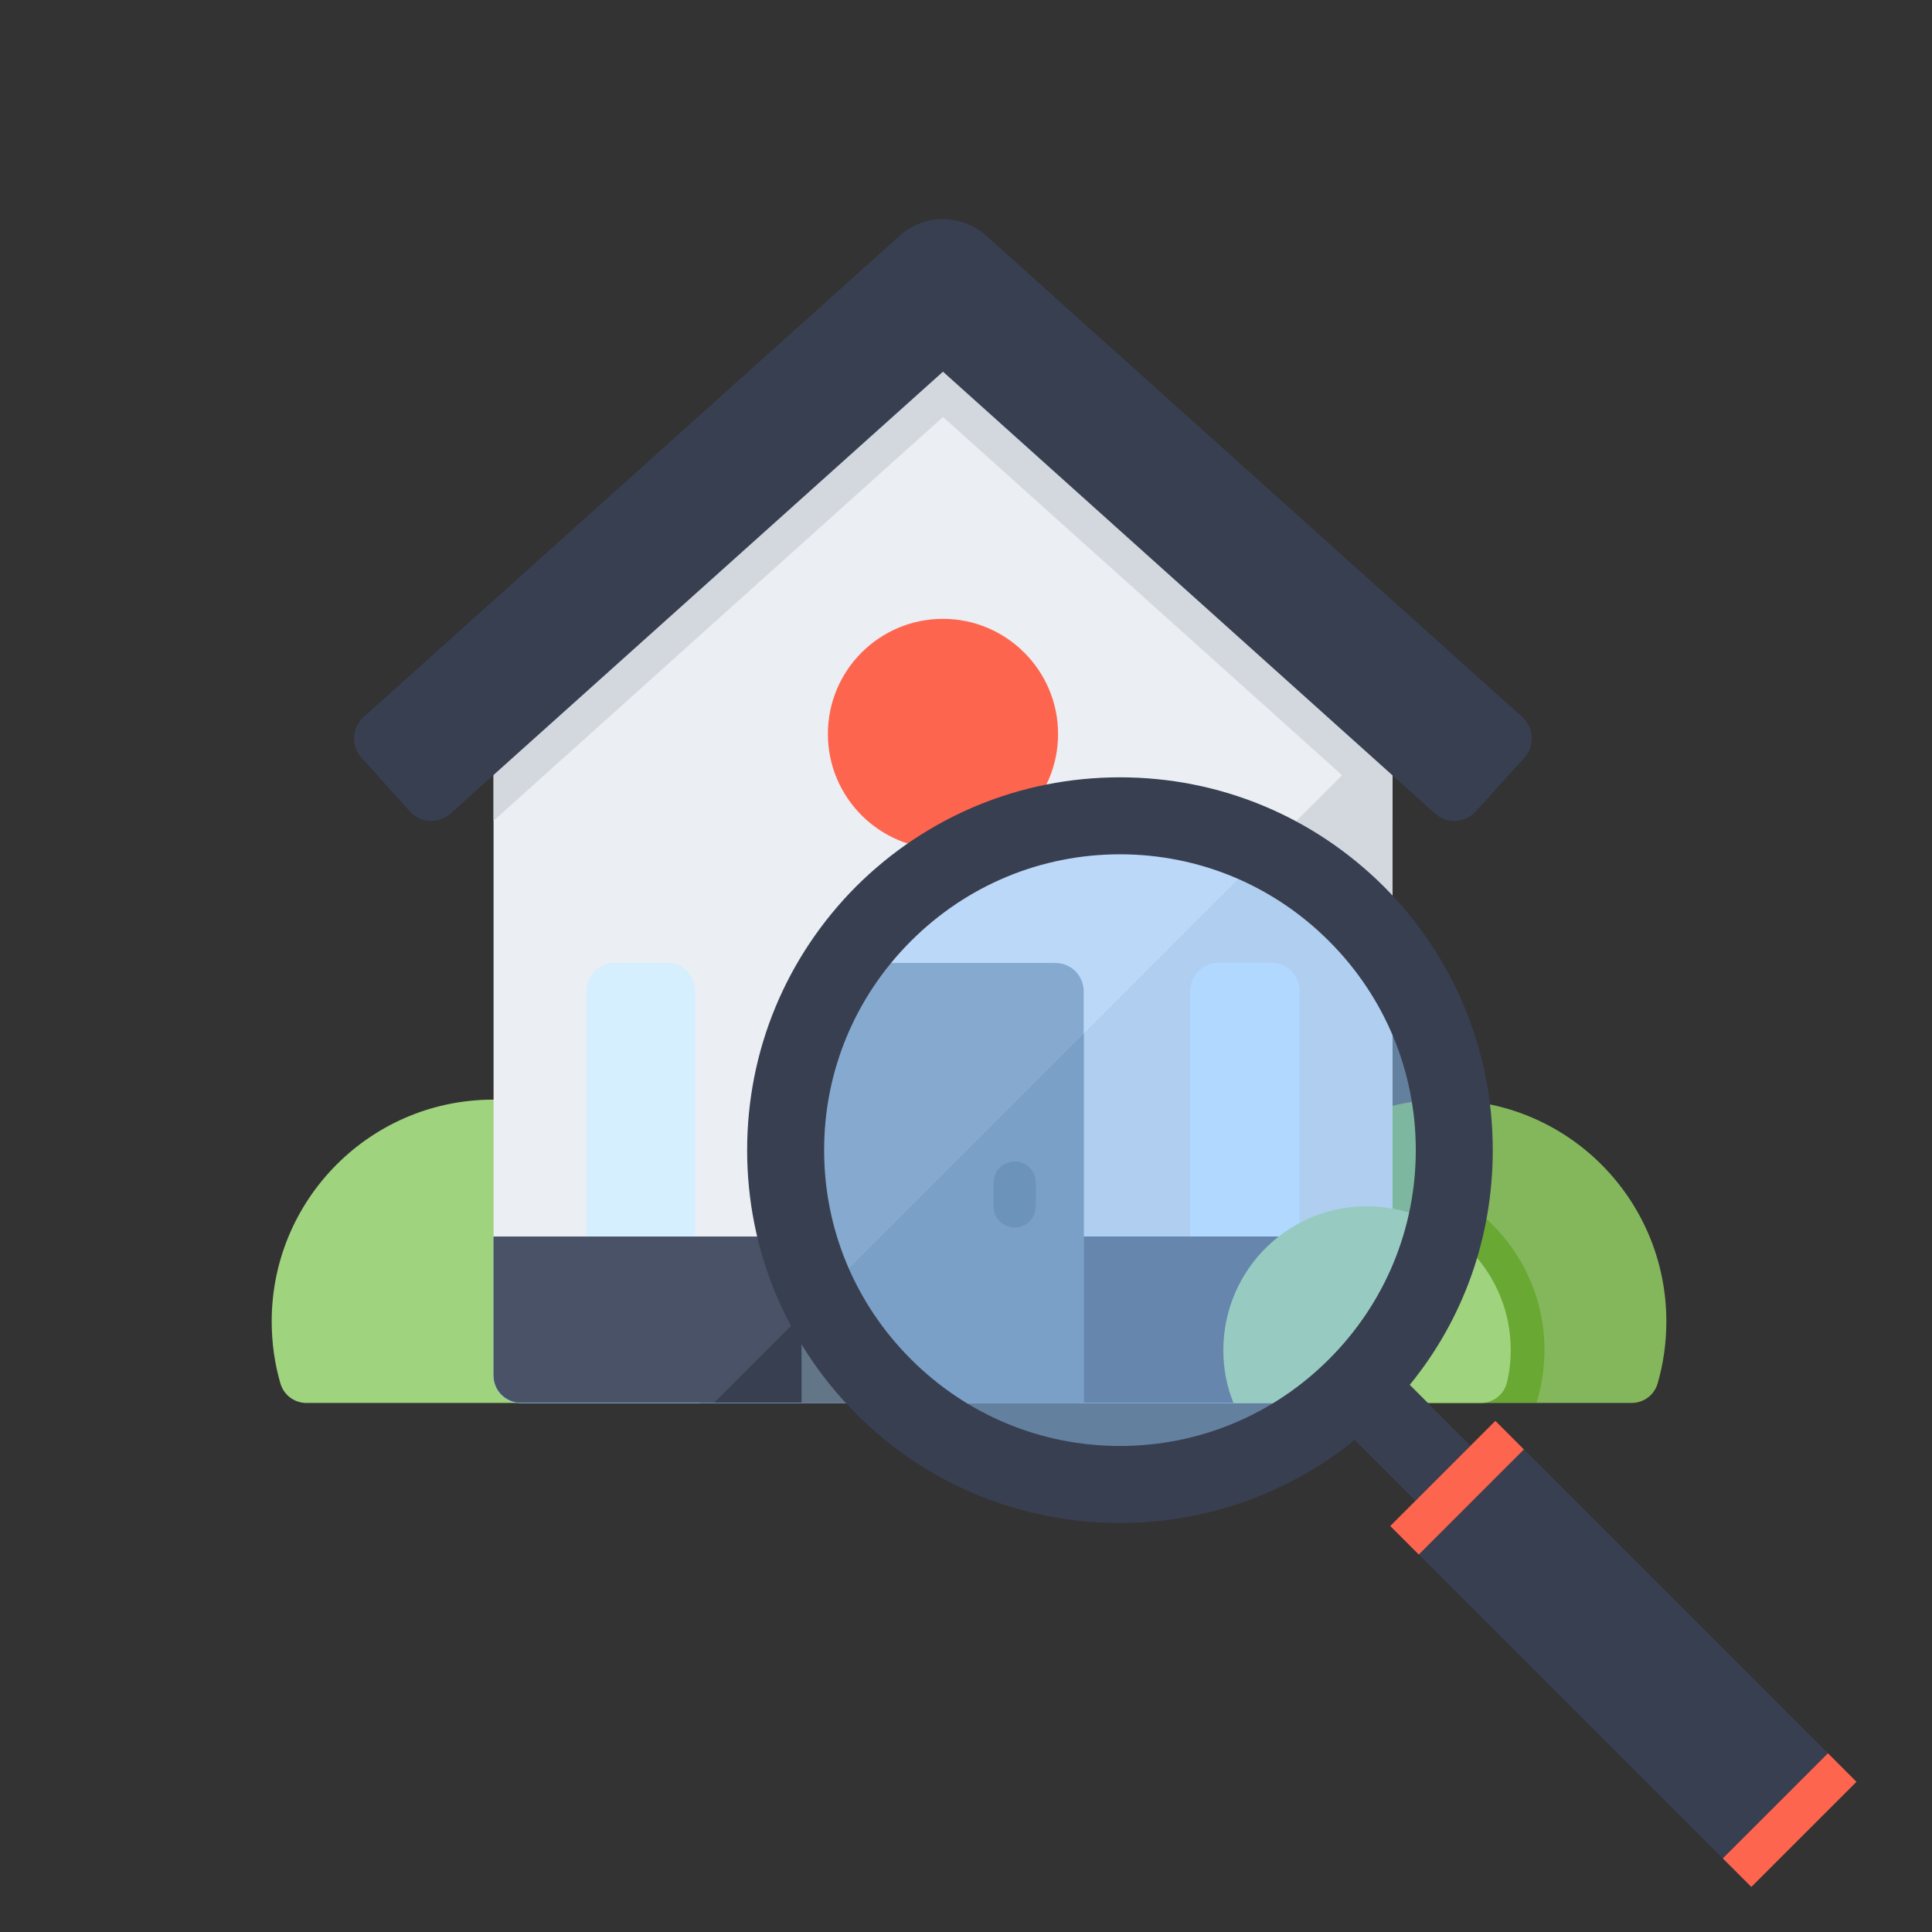 <?xml version="1.0" encoding="utf-8"?>
<!-- Generator: Adobe Illustrator 23.0.6, SVG Export Plug-In . SVG Version: 6.00 Build 0)  -->
<svg version="1.1" id="Layer_1" xmlns="http://www.w3.org/2000/svg" xmlns:xlink="http://www.w3.org/1999/xlink" x="0px" y="0px"
	 viewBox="0 0 512 512" style="enable-background:new 0 0 512 512;" xml:space="preserve">
<rect x="0" y="0" width="512" height="512" fill="#333333" stroke="none"/>
<style type="text/css">
	.st0{fill:#84B75B;}
	.st1{fill:#69A833;}
	.st2{fill:#A0D37D;}
	.st3{fill:#EBEEF2;}
	.st4{fill:#D3D8DF;}
	.st5{fill:#D6EFFF;}
	.st6{fill:#5F9EEB;}
	.st7{fill:#495266;}
	.st8{fill:#383F51;}
	.st9{fill:#7B8C98;}
	.st10{fill:#627687;}
	.st11{fill:#455E6D;}
	.st12{fill:#FE654F;}
	.st13{opacity:0.53;fill:#90C5FF;}
</style>
<path class="st0" d="M441.6,350.2c0,5.7-0.8,11.2-2.3,16.4c-0.9,3.1-3.7,5.2-6.9,5.2H328.2c-2.7-6.7-4.1-14-4.1-21.6
	c0-30.8,23.7-56,53.8-58.5c1.6-0.1,3.3-0.2,5-0.2C415.3,291.4,441.6,317.7,441.6,350.2z"/>
<path class="st1" d="M409.3,357.7c0,4.8-0.7,9.5-2.1,14h-78.9c-2.7-6.7-4.1-14-4.1-21.6c0-30.8,23.7-56,53.8-58.5v21.8
	C396.1,319.9,409.3,337.3,409.3,357.7z"/>
<path class="st2" d="M185.4,371.8c2.8-7,4.2-14.7,4.1-22.8c-0.6-30.6-25-55.9-55.6-57.5C100,289.7,72,316.7,72,350.2
	c0,5.7,0.8,11.2,2.3,16.4c0.9,3.1,3.7,5.2,6.9,5.2H185.4z"/>
<path class="st3" d="M369,170.1v201.7H138c-4,0-7.2-3.2-7.2-7.2V170.1l119.1-107L369,170.1z"/>
<path class="st4" d="M189.3,371.8L369,192.1v179.6H189.3z"/>
<path class="st5" d="M336.8,255.1h-13.8c-4.2,0-7.6,3.4-7.6,7.6v65h29v-65C344.5,258.5,341,255.1,336.8,255.1z"/>
<path class="st5" d="M184.3,327.7v-65c0-4.2-3.4-7.6-7.6-7.6h-13.7c-4.2,0-7.6,3.4-7.6,7.6v65"/>
<path class="st6" d="M369,371.8H138c-4,0-7.2-3.2-7.2-7.2v-36.8H369V371.8z"/>
<path class="st7" d="M369,327.7v44H138c-4,0-7.2-3.2-7.2-7.2v-36.8H369z"/>
<path class="st8" d="M369,327.7v44H189.3l44-44H369z"/>
<path class="st9" d="M287.2,262.8v109h-74.7v-109c0-4.2,3.4-7.6,7.6-7.6h59.4C283.8,255.1,287.2,258.5,287.2,262.8z"/>
<path class="st10" d="M287.2,273.9v97.9h-74.7v-23.2L287.2,273.9z"/>
<path class="st4" d="M369,170.1v47.3L249.9,110.5l-119.1,107v-47.3l119.1-107L369,170.1z"/>
<path class="st8" d="M380.3,215.6L249.9,98.5L119.4,215.6c-3.1,2.8-8,2.6-10.8-0.6l-12.8-14.2c-2.8-3.1-2.6-8,0.6-10.8l142-127.5
	c6.5-5.9,16.4-5.9,23,0l142,127.5c3.1,2.8,3.4,7.6,0.6,10.8L391.1,215C388.3,218.2,383.5,218.4,380.3,215.6z"/>
<path class="st11" d="M268.9,325.3c-3.1,0-5.6-2.5-5.6-5.6v-6.3c0-3.1,2.5-5.6,5.6-5.6c3.1,0,5.6,2.5,5.6,5.6v6.3
	C274.5,322.8,272,325.3,268.9,325.3z"/>
<path class="st12" d="M280.4,194.5c0,16.9-13.7,30.5-30.5,30.5c-16.9,0-30.5-13.7-30.5-30.5c0-16.9,13.7-30.5,30.5-30.5
	C266.7,164,280.4,177.7,280.4,194.5z"/>
<path class="st2" d="M399.4,366.2c0.8-3.4,1.1-6.9,0.9-10.5c-1-19.5-17-35.2-36.5-36c-21.7-0.9-39.6,16.5-39.6,38.1
	c0,4.9,0.9,9.7,2.7,14h65.6C395.7,371.8,398.7,369.5,399.4,366.2z"/>
<circle class="st13" cx="296.8" cy="304.8" r="88.6"/>
<path class="st8" d="M198,304.8c0,26.4,10.3,51.2,28.9,69.9c18.7,18.7,43.5,28.9,69.9,28.9c22.9,0,44.7-7.8,62.2-22l16.1,16.1
	l14.6-14.6L373.6,367c14.3-17.5,22-39.3,22-62.2c0-26.4-10.3-51.2-28.9-69.9C348,216.3,323.2,206,296.8,206s-51.2,10.3-69.9,28.9
	C208.3,253.6,198,278.4,198,304.8z M218.4,304.8c0-20.9,8.2-40.6,23-55.4c14.8-14.8,34.5-23,55.4-23c20.9,0,40.6,8.2,55.4,23
	c14.8,14.8,23,34.5,23,55.4c0,20.9-8.2,40.6-23,55.4c-14.8,14.8-34.5,23-55.4,23c-20.9,0-40.6-8.2-55.4-23
	C226.6,345.4,218.4,325.7,218.4,304.8z"/>
<rect x="410.6" y="381.3" transform="matrix(0.707 -0.707 0.707 0.707 -183.895 432.647)" class="st8" width="39.4" height="113.9"/>
<rect x="366.5" y="388.9" transform="matrix(0.707 -0.707 0.707 0.707 -165.638 388.571)" class="st12" width="39.4" height="10.7"/>
<rect x="454.7" y="477" transform="matrix(0.707 -0.707 0.707 0.707 -202.151 476.722)" class="st12" width="39.4" height="10.7"/>
</svg>
